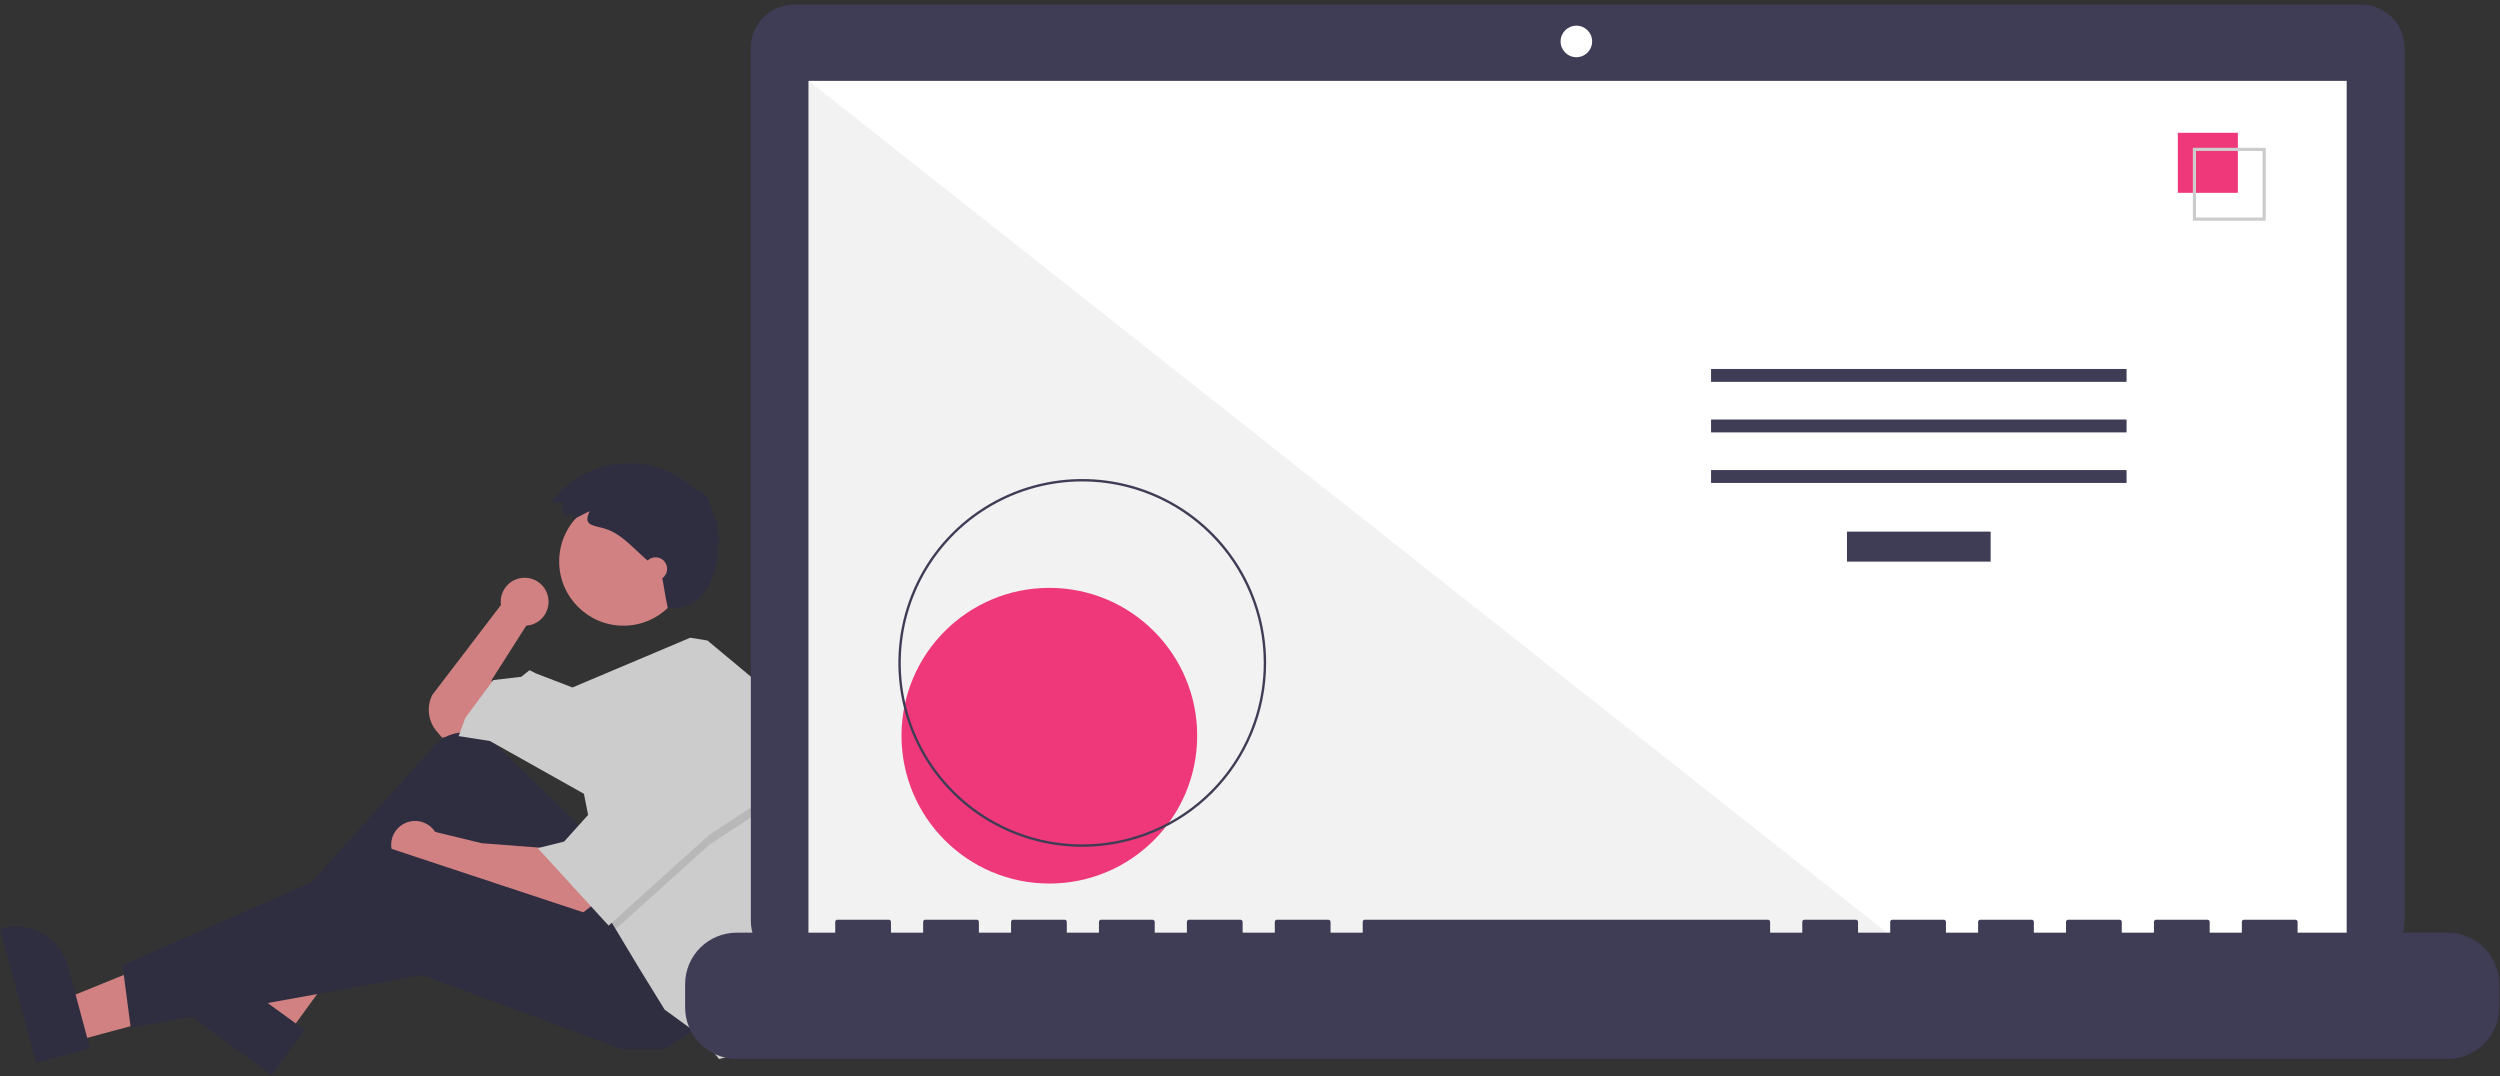 <svg width="539" height="232" viewBox="0 0 539 232" fill="none" xmlns="http://www.w3.org/2000/svg">
<rect x="0" y="0" width="539" height="232" fill="#333333" stroke="none"/>
<g clip-path="url(#clip0_205_128)">
<path d="M118.267 129.754C118.272 129.046 118.131 128.344 117.852 127.693C117.574 127.041 117.164 126.454 116.648 125.968C116.133 125.482 115.523 125.108 114.856 124.868C114.189 124.629 113.481 124.529 112.774 124.576C112.067 124.623 111.377 124.815 110.748 125.14C110.119 125.465 109.563 125.916 109.116 126.466C108.669 127.015 108.34 127.651 108.149 128.333C107.959 129.016 107.911 129.73 108.01 130.432L93.203 149.821C92.572 151.085 92.326 152.507 92.499 153.909C92.672 155.311 93.254 156.631 94.174 157.704L95.335 159.058L100.664 157.993L106.704 152.663L105.993 146.623L113.454 134.899L113.445 134.891C114.751 134.808 115.976 134.23 116.872 133.276C117.767 132.322 118.266 131.063 118.267 129.754V129.754Z" fill="#D18181"/>
<path d="M15.877 224.547L13.46 215.57L46.932 201.977L50.499 215.225L15.877 224.547Z" fill="#D18181"/>
<path d="M7.792 229.178L-0 200.235L0.366 200.137C3.353 199.333 6.538 199.748 9.22 201.292C11.901 202.835 13.86 205.381 14.664 208.369L14.664 208.369L19.424 226.047L7.792 229.178Z" fill="#2F2E41"/>
<path d="M61.983 223.112L54.466 217.645L71.976 186.045L83.072 194.114L61.983 223.112Z" fill="#D18181"/>
<path d="M58.601 231.794L34.36 214.165L34.583 213.859C36.403 211.356 39.142 209.679 42.198 209.197C45.254 208.714 48.377 209.465 50.88 211.285L50.88 211.285L65.686 222.052L58.601 231.794Z" fill="#2F2E41"/>
<path d="M125.89 178.954L106.971 160.576C105.32 158.972 103.146 158.018 100.847 157.89C98.549 157.762 96.282 158.467 94.462 159.877L58.741 199.561L61.939 204.535L96.046 181.441L119.139 211.64L141.167 200.627L125.89 178.954Z" fill="#2F2E41"/>
<path d="M117.718 182.862L103.862 181.797L93.827 179.364C93.26 178.48 92.437 177.79 91.467 177.386C90.497 176.983 89.427 176.885 88.401 177.107C87.374 177.328 86.439 177.858 85.722 178.625C85.005 179.393 84.539 180.361 84.387 181.4C84.235 182.439 84.404 183.5 84.872 184.44C85.34 185.381 86.084 186.156 87.004 186.662C87.924 187.168 88.977 187.381 90.022 187.272C91.067 187.163 92.053 186.738 92.849 186.053L92.848 186.06L98.888 188.547L124.823 197.429L128.021 194.942L117.718 182.862Z" fill="#D18181"/>
<path d="M151.115 221.233L143.298 226.207L134.061 226.207L91.072 210.22L28.186 221.589L26.41 208.087L83.966 182.863L134.416 199.561L151.115 221.233Z" fill="#2F2E41"/>
<path d="M134.416 134.899C142.069 134.899 148.272 128.696 148.272 121.043C148.272 113.391 142.069 107.187 134.416 107.187C126.764 107.187 120.56 113.391 120.56 121.043C120.56 128.696 126.764 134.899 134.416 134.899Z" fill="#D18181"/>
<path d="M170.268 176.364C170.268 184.727 168.95 193.037 166.364 200.989L165.326 204.179L160.352 226.918L155.023 228.339L151.115 223.365L143.299 217.68L137.614 208.443L132.74 200.321L131.219 197.784L125.89 171.138L105.639 159.769L98.888 158.703L100.309 154.795L106.349 146.623L112.389 145.913L114.165 144.492L115.586 145.202L123.421 148.22L148.82 137.489L152.536 138.097L165.326 148.755C168.596 157.593 170.269 166.941 170.268 176.364V176.364Z" fill="#CCCCCC"/>
<path opacity="0.1" d="M166.392 173.27L152.891 182.152L132.74 200.321L131.219 197.784L126.956 176.467L128.022 176.467L139.035 156.217L166.392 173.27Z" fill="black"/>
<path d="M139.035 154.084L128.021 174.335L121.626 181.441L115.942 182.863L131.219 199.561L152.891 180.02L166.391 171.138L139.035 154.084Z" fill="#CCCCCC"/>
<path d="M123.639 110.741L122.138 111.318C121.91 111.164 121.715 110.966 121.563 110.736C121.412 110.507 121.307 110.249 121.255 109.979C121.203 109.709 121.204 109.431 121.26 109.161C121.315 108.892 121.423 108.636 121.577 108.408C121.585 108.396 121.594 108.384 121.602 108.372L118.828 108.242C120.609 105.87 122.873 103.904 125.471 102.472C128.069 101.041 130.941 100.178 133.897 99.939C136.854 99.701 139.827 100.093 142.621 101.09C145.414 102.087 147.964 103.665 150.102 105.722C150.228 105.287 151.605 106.133 152.167 106.991C152.356 106.283 153.647 109.705 154.104 112.124C154.315 111.319 155.128 112.619 154.416 113.866C154.867 113.801 155.071 114.955 154.722 115.598C155.216 115.366 155.132 116.744 154.597 117.665C155.301 117.603 154.537 132.11 143.967 131.053C143.231 127.672 143.438 127.882 142.571 123.534C142.168 123.106 141.726 122.716 141.286 122.327L138.9 120.222C136.127 117.774 133.604 114.752 129.91 113.837C127.371 113.209 125.765 113.067 127.149 110.206C125.899 110.727 124.732 111.503 123.47 111.988C123.487 111.588 123.664 111.141 123.639 110.741Z" fill="#2F2E41"/>
<path d="M141.345 125.129C142.718 125.129 143.832 124.015 143.832 122.642C143.832 121.268 142.718 120.155 141.345 120.155C139.971 120.155 138.858 121.268 138.858 122.642C138.858 124.015 139.971 125.129 141.345 125.129Z" fill="#D18181"/>
<path d="M509.113 0.999L171.185 0.999C169.964 0.999 168.754 1.239 167.626 1.707C166.497 2.174 165.472 2.859 164.608 3.723C163.744 4.586 163.059 5.612 162.592 6.74C162.124 7.869 161.884 9.078 161.884 10.3L161.884 198.587C161.884 199.809 162.124 201.018 162.592 202.146C163.059 203.275 163.744 204.3 164.608 205.164C165.472 206.028 166.497 206.713 167.626 207.18C168.754 207.648 169.964 207.888 171.185 207.888L509.113 207.888C511.58 207.888 513.946 206.908 515.69 205.164C517.434 203.42 518.414 201.054 518.414 198.587L518.414 10.3C518.414 7.833 517.434 5.467 515.69 3.723C513.946 1.978 511.58 0.999 509.113 0.999V0.999Z" fill="#3F3D56"/>
<path d="M505.944 17.436L174.354 17.436L174.354 204.487L505.944 204.487L505.944 17.436Z" fill="white"/>
<path d="M339.866 12.335C341.744 12.335 343.267 10.812 343.267 8.934C343.267 7.056 341.744 5.533 339.866 5.533C337.988 5.533 336.465 7.056 336.465 8.934C336.465 10.812 337.988 12.335 339.866 12.335Z" fill="white"/>
<path d="M411.115 204.488L174.354 204.488L174.354 17.437L411.115 204.488Z" fill="#F2F2F2"/>
<path d="M226.238 190.49C243.841 190.49 258.111 176.22 258.111 158.617C258.111 141.014 243.841 126.743 226.238 126.743C208.635 126.743 194.364 141.014 194.364 158.617C194.364 176.22 208.635 190.49 226.238 190.49Z" fill="#EE387A"/>
<path d="M233.333 182.573C225.492 182.573 217.826 180.247 211.306 175.891C204.786 171.534 199.704 165.342 196.704 158.098C193.703 150.853 192.918 142.881 194.447 135.19C195.977 127.5 199.753 120.435 205.298 114.89C210.843 109.345 217.907 105.569 225.598 104.04C233.289 102.51 241.261 103.295 248.506 106.296C255.75 109.297 261.942 114.378 266.299 120.898C270.655 127.418 272.981 135.084 272.981 142.925C272.981 148.132 271.955 153.287 269.963 158.098C267.97 162.908 265.05 167.279 261.368 170.96C257.686 174.642 253.316 177.562 248.506 179.555C243.695 181.547 238.54 182.573 233.333 182.573V182.573ZM233.333 103.796C225.594 103.796 218.029 106.091 211.594 110.39C205.159 114.69 200.144 120.801 197.182 127.951C194.221 135.101 193.446 142.969 194.956 150.559C196.465 158.149 200.192 165.121 205.664 170.594C211.137 176.066 218.109 179.793 225.699 181.303C233.29 182.812 241.157 182.038 248.307 179.076C255.457 176.114 261.568 171.099 265.868 164.664C270.167 158.23 272.462 150.664 272.462 142.925C272.462 137.787 271.45 132.699 269.484 127.951C267.517 123.204 264.635 118.89 261.002 115.257C257.368 111.623 253.055 108.741 248.307 106.775C243.56 104.808 238.472 103.796 233.333 103.796L233.333 103.796Z" fill="#3F3D56"/>
<path d="M429.182 114.615L398.208 114.615L398.208 121.087L429.182 121.087L429.182 114.615Z" fill="#3F3D56"/>
<path d="M458.487 79.551L368.903 79.551L368.903 82.325L458.487 82.325L458.487 79.551Z" fill="#3F3D56"/>
<path d="M458.487 90.449L368.903 90.449L368.903 93.223L458.487 93.223L458.487 90.449Z" fill="#3F3D56"/>
<path d="M458.487 101.347L368.903 101.347L368.903 104.121L458.487 104.121L458.487 101.347Z" fill="#3F3D56"/>
<path d="M482.484 28.631L469.54 28.631L469.54 41.575L482.484 41.575L482.484 28.631Z" fill="#EE387A"/>
<path d="M488.494 47.585L472.776 47.585L472.776 31.867L488.494 31.867L488.494 47.585ZM473.459 46.901L487.811 46.901L487.811 32.55L473.459 32.55L473.459 46.901Z" fill="#CCCCCC"/>
<path d="M527.724 201.086L495.363 201.086L495.363 198.755C495.363 198.694 495.351 198.634 495.328 198.578C495.305 198.522 495.271 198.471 495.228 198.428C495.185 198.385 495.134 198.351 495.078 198.328C495.022 198.304 494.962 198.292 494.901 198.292L483.806 198.292C483.745 198.292 483.685 198.304 483.629 198.328C483.573 198.351 483.522 198.385 483.479 198.428C483.436 198.471 483.402 198.522 483.379 198.578C483.355 198.634 483.343 198.694 483.343 198.755L483.343 201.086L476.409 201.086L476.409 198.755C476.409 198.694 476.397 198.634 476.374 198.578C476.35 198.522 476.316 198.471 476.273 198.428C476.231 198.385 476.18 198.351 476.123 198.328C476.067 198.304 476.007 198.292 475.947 198.292L464.851 198.292C464.791 198.292 464.731 198.304 464.674 198.328C464.618 198.351 464.567 198.385 464.524 198.428C464.482 198.471 464.447 198.522 464.424 198.578C464.401 198.634 464.389 198.694 464.389 198.755V198.755L464.389 201.086L457.455 201.086L457.455 198.755C457.455 198.694 457.443 198.634 457.419 198.578C457.396 198.522 457.362 198.471 457.319 198.428C457.276 198.385 457.225 198.351 457.169 198.328C457.113 198.304 457.053 198.292 456.992 198.292L445.897 198.292C445.836 198.292 445.776 198.304 445.72 198.328C445.664 198.351 445.613 198.385 445.57 198.428C445.527 198.471 445.493 198.522 445.47 198.578C445.447 198.634 445.435 198.694 445.435 198.755V198.755L445.435 201.086L438.5 201.086L438.5 198.755C438.5 198.694 438.488 198.634 438.465 198.578C438.442 198.522 438.408 198.471 438.365 198.428C438.322 198.385 438.271 198.351 438.215 198.328C438.159 198.304 438.099 198.292 438.038 198.292L426.943 198.292C426.882 198.292 426.822 198.304 426.766 198.328C426.71 198.351 426.659 198.385 426.616 198.428C426.573 198.471 426.539 198.522 426.516 198.578C426.492 198.634 426.48 198.694 426.48 198.755L426.48 201.086L419.546 201.086L419.546 198.755C419.546 198.694 419.534 198.634 419.511 198.578C419.487 198.522 419.453 198.471 419.41 198.428C419.368 198.385 419.317 198.351 419.261 198.328C419.204 198.304 419.144 198.292 419.084 198.292L407.988 198.292C407.928 198.292 407.868 198.304 407.811 198.328C407.755 198.351 407.704 198.385 407.661 198.428C407.619 198.471 407.584 198.522 407.561 198.578C407.538 198.634 407.526 198.694 407.526 198.755V198.755L407.526 201.086L400.592 201.086L400.592 198.755C400.592 198.694 400.58 198.634 400.556 198.578C400.533 198.522 400.499 198.471 400.456 198.428C400.413 198.385 400.362 198.351 400.306 198.328C400.25 198.304 400.19 198.292 400.129 198.292L389.034 198.292C388.973 198.292 388.913 198.304 388.857 198.328C388.801 198.351 388.75 198.385 388.707 198.428C388.664 198.471 388.63 198.522 388.607 198.578C388.584 198.634 388.572 198.694 388.572 198.755V198.755L388.572 201.086L381.637 201.086L381.637 198.755C381.637 198.694 381.625 198.634 381.602 198.578C381.579 198.522 381.545 198.471 381.502 198.428C381.459 198.385 381.408 198.351 381.352 198.328C381.296 198.304 381.236 198.292 381.175 198.292L294.262 198.292C294.202 198.292 294.141 198.304 294.085 198.328C294.029 198.351 293.978 198.385 293.935 198.428C293.892 198.471 293.858 198.522 293.835 198.578C293.812 198.634 293.8 198.694 293.8 198.755V198.755L293.8 201.086L286.866 201.086L286.866 198.755C286.866 198.694 286.854 198.634 286.83 198.578C286.807 198.522 286.773 198.471 286.73 198.428C286.687 198.385 286.636 198.351 286.58 198.328C286.524 198.304 286.464 198.292 286.403 198.292L275.308 198.292C275.247 198.292 275.187 198.304 275.131 198.328C275.075 198.351 275.024 198.385 274.981 198.428C274.938 198.471 274.904 198.522 274.881 198.578C274.858 198.634 274.846 198.694 274.846 198.755V198.755L274.846 201.086L267.911 201.086L267.911 198.755C267.911 198.694 267.899 198.634 267.876 198.578C267.853 198.522 267.819 198.471 267.776 198.428C267.733 198.385 267.682 198.351 267.626 198.328C267.57 198.304 267.51 198.292 267.449 198.292L256.354 198.292C256.293 198.292 256.233 198.304 256.177 198.328C256.121 198.351 256.07 198.385 256.027 198.428C255.984 198.471 255.95 198.522 255.927 198.578C255.903 198.634 255.891 198.694 255.891 198.755V198.755L255.891 201.086L248.957 201.086L248.957 198.755C248.957 198.694 248.945 198.634 248.922 198.578C248.898 198.522 248.864 198.471 248.821 198.428C248.778 198.385 248.728 198.351 248.671 198.328C248.615 198.304 248.555 198.292 248.495 198.292L237.399 198.292C237.339 198.292 237.278 198.304 237.222 198.328C237.166 198.351 237.115 198.385 237.072 198.428C237.029 198.471 236.995 198.522 236.972 198.578C236.949 198.634 236.937 198.694 236.937 198.755V198.755L236.937 201.086L230.002 201.086L230.002 198.755C230.002 198.694 229.991 198.634 229.967 198.578C229.944 198.522 229.91 198.471 229.867 198.428C229.824 198.385 229.773 198.351 229.717 198.328C229.661 198.304 229.601 198.292 229.54 198.292L218.445 198.292C218.384 198.292 218.324 198.304 218.268 198.328C218.212 198.351 218.161 198.385 218.118 198.428C218.075 198.471 218.041 198.522 218.018 198.578C217.995 198.634 217.983 198.694 217.983 198.755V198.755L217.983 201.086L211.048 201.086L211.048 198.755C211.048 198.694 211.036 198.634 211.013 198.578C210.99 198.522 210.956 198.471 210.913 198.428C210.87 198.385 210.819 198.351 210.763 198.328C210.707 198.304 210.647 198.292 210.586 198.292L199.491 198.292C199.368 198.292 199.25 198.341 199.164 198.428C199.077 198.515 199.028 198.632 199.028 198.755L199.028 201.086L192.094 201.086L192.094 198.755C192.094 198.694 192.082 198.634 192.059 198.578C192.035 198.522 192.001 198.471 191.958 198.428C191.915 198.385 191.865 198.351 191.808 198.328C191.752 198.304 191.692 198.292 191.631 198.292L180.536 198.292C180.414 198.292 180.296 198.341 180.209 198.428C180.123 198.515 180.074 198.632 180.074 198.755L180.074 201.086L158.808 201.086C155.865 201.086 153.043 202.255 150.963 204.336C148.882 206.417 147.713 209.239 147.713 212.182L147.713 217.199C147.713 220.141 148.882 222.963 150.963 225.044C153.043 227.125 155.865 228.294 158.808 228.294L527.724 228.294C530.667 228.294 533.489 227.125 535.57 225.044C537.651 222.963 538.819 220.141 538.82 217.199L538.82 212.182C538.82 210.725 538.532 209.282 537.975 207.936C537.417 206.59 536.6 205.366 535.57 204.336C534.539 203.306 533.316 202.489 531.97 201.931C530.624 201.373 529.181 201.086 527.724 201.086V201.086Z" fill="#3F3D56"/>
</g>
<defs>
<clipPath id="clip0_205_128">
<rect width="538.82" height="230.796" fill="white" transform="translate(-0 0.999)"/>
</clipPath>
</defs>
</svg>
